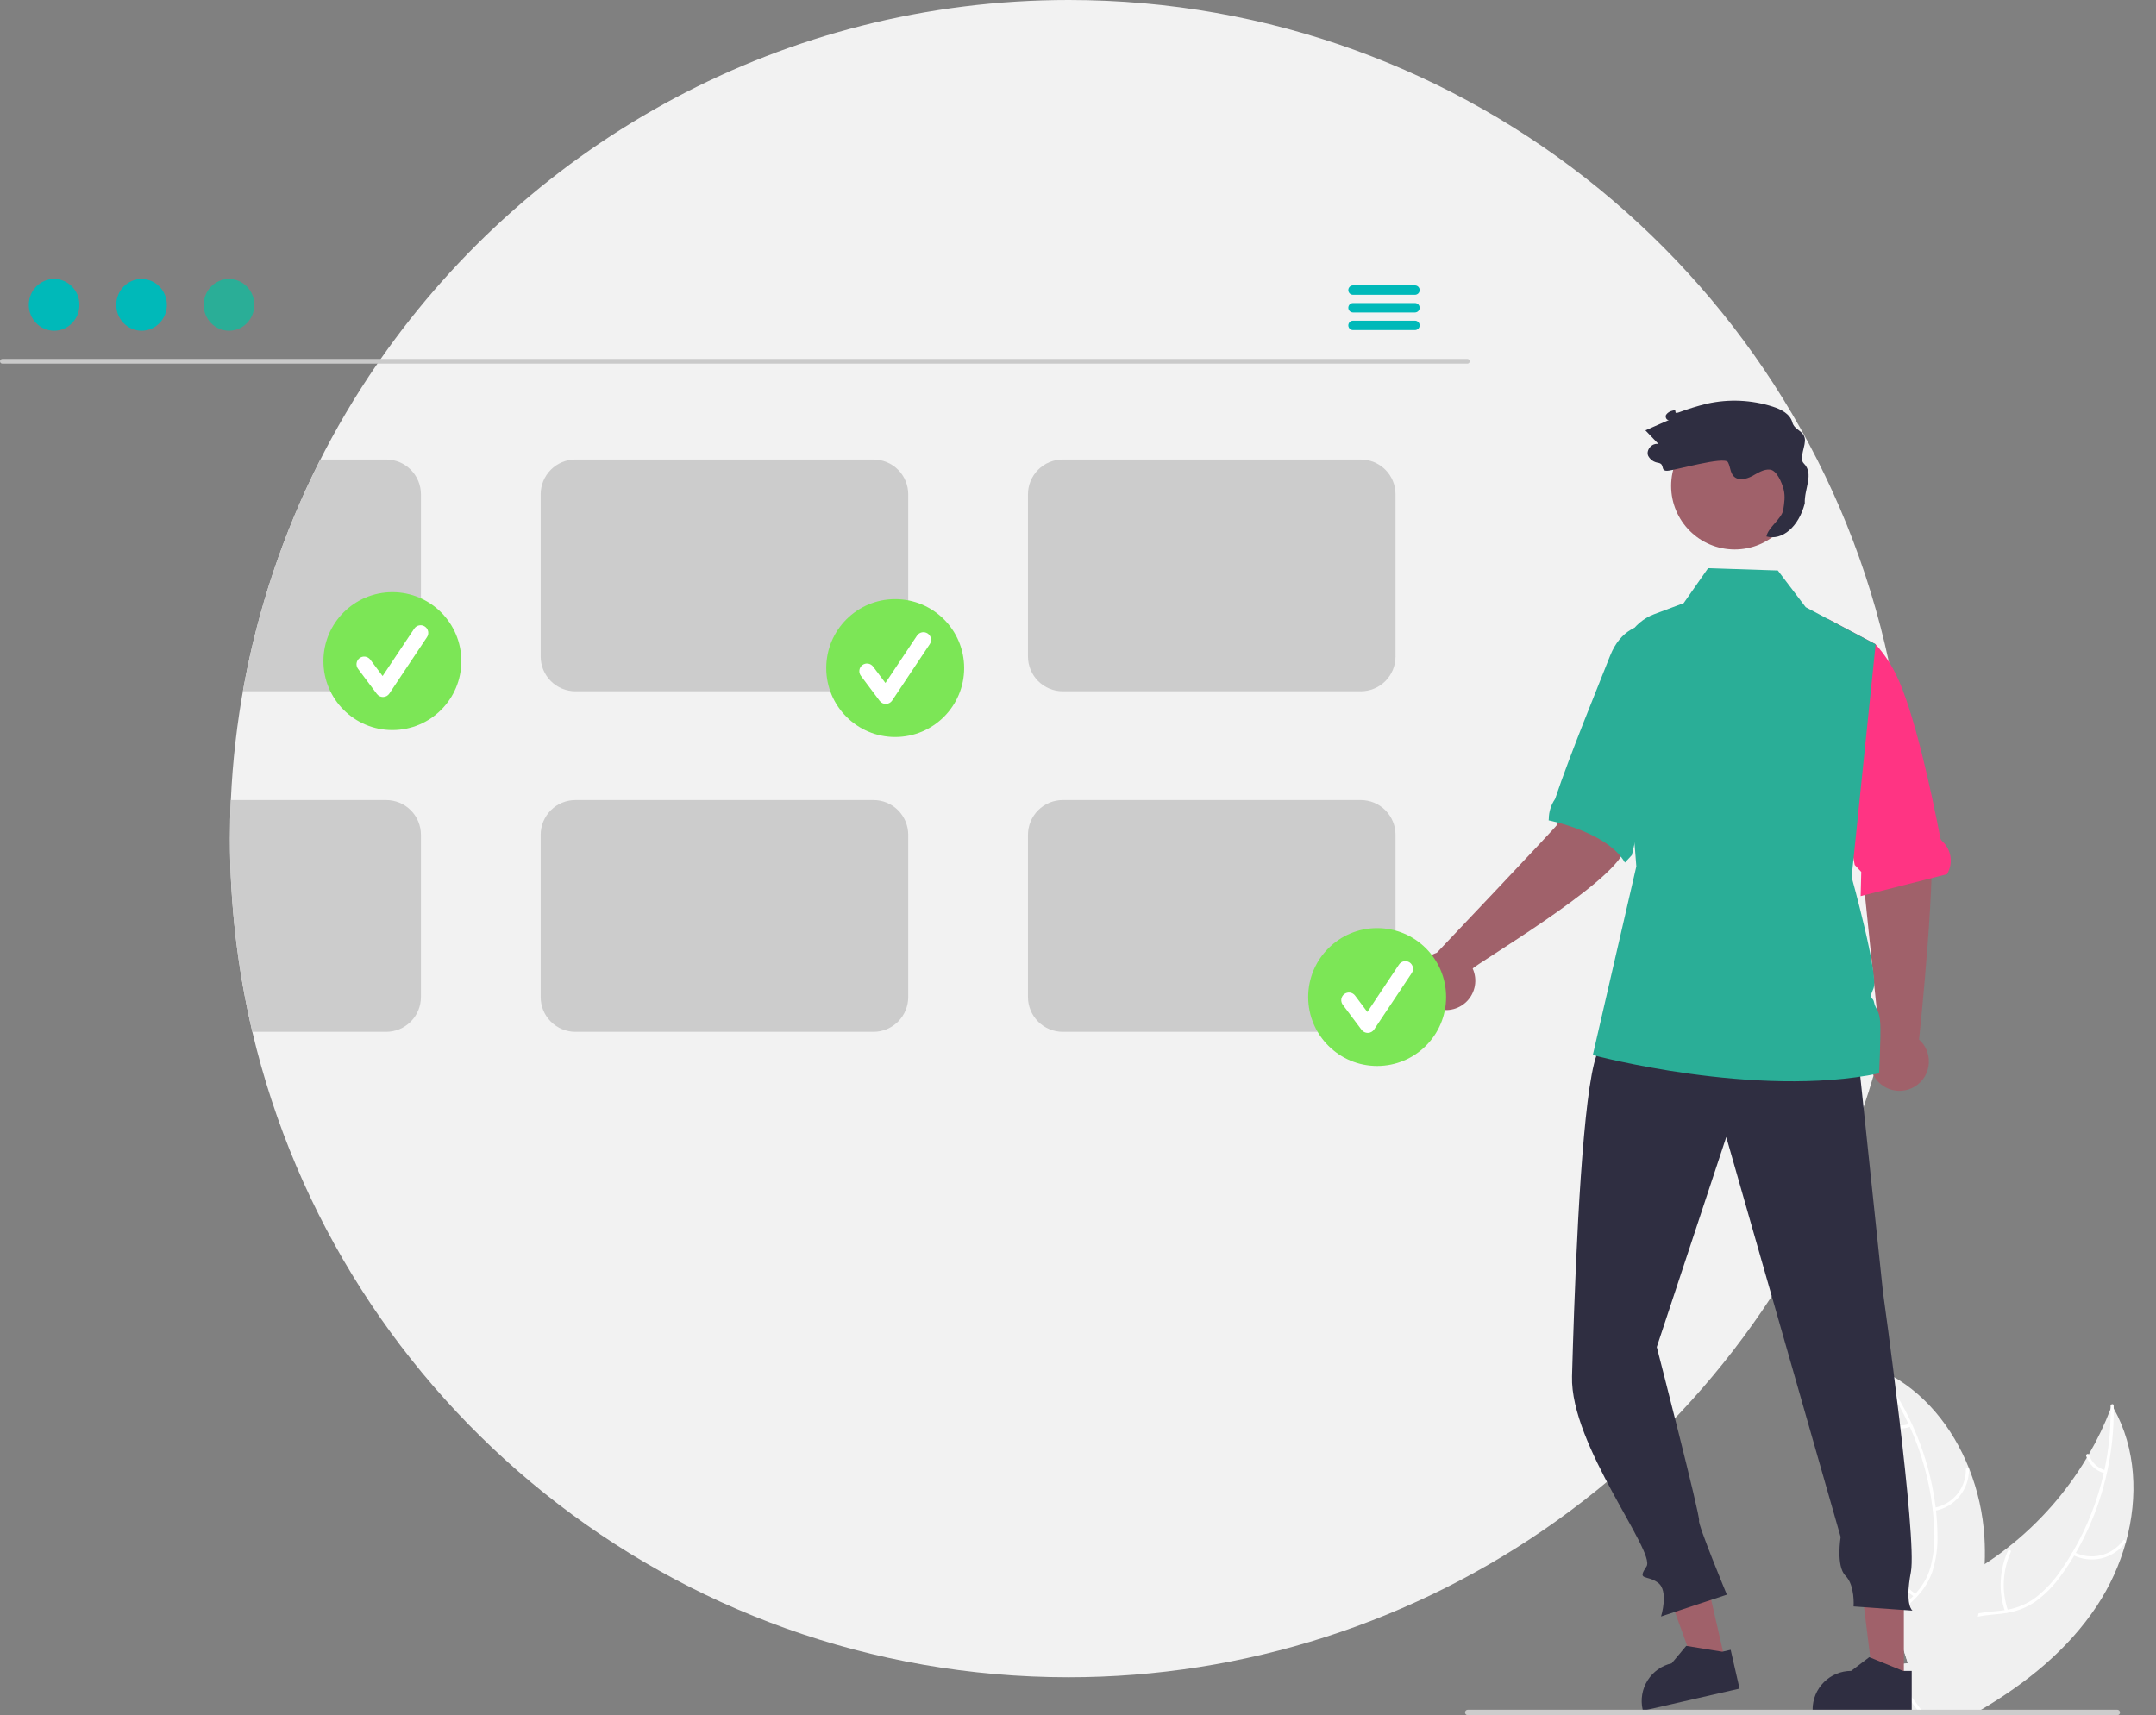 <svg width="93" height="74" viewBox="0 0 93 74" fill="none" xmlns="http://www.w3.org/2000/svg">
<rect x="0" y="0" width="93" height="74" fill="#808080" stroke="none"/>
<g clip-path="url(#clip0_5_351)">
<path d="M82.282 36.181C82.282 36.846 82.264 37.506 82.229 38.161C82.098 40.611 81.718 43.042 81.093 45.415C81.092 45.416 81.092 45.416 81.093 45.417C81.011 45.73 80.924 46.043 80.832 46.353C80.828 46.368 80.824 46.382 80.819 46.396C80.683 46.861 80.538 47.321 80.383 47.777V47.778C77.954 54.944 73.341 61.169 67.192 65.579C61.044 69.988 53.668 72.361 46.101 72.363C28.987 72.363 14.649 60.482 10.885 44.517C10.242 41.785 9.918 38.988 9.92 36.181C9.92 35.624 9.932 35.069 9.958 34.517C10.258 27.773 12.448 21.248 16.28 15.689C16.326 15.621 16.372 15.553 16.421 15.486C22.959 6.124 33.816 0 46.101 0C63.464 0 77.97 12.23 81.474 28.545C81.475 28.546 81.475 28.547 81.475 28.547C81.701 29.599 81.88 30.666 82.013 31.75C82.193 33.22 82.283 34.7 82.282 36.181Z" fill="#F2F2F2"/>
<path d="M91.704 66.528C91.434 67.505 91.012 68.433 90.454 69.279C89.207 71.165 87.421 72.608 85.46 73.762C85.324 73.843 85.186 73.922 85.048 74H83.671L83.623 73.89V73.889L83.567 73.762L83.561 73.747L83.558 73.762L83.502 74H82.827C82.771 73.921 82.716 73.842 82.662 73.762C82.583 73.645 82.507 73.527 82.435 73.407C82.308 73.198 82.195 72.98 82.095 72.756C82.083 72.731 82.073 72.706 82.063 72.681L82.108 72.632L81.921 71.814L82.297 71.752L81.885 70.482C81.9 70.435 81.917 70.388 81.935 70.341C82.166 69.756 82.6 69.319 83.115 68.953C83.644 68.574 84.261 68.27 84.828 67.954C85.094 67.805 85.356 67.648 85.61 67.482V67.481C85.936 67.27 86.252 67.045 86.559 66.805C86.564 66.801 86.569 66.798 86.574 66.794C86.578 66.791 86.582 66.787 86.586 66.784C87.96 65.71 89.123 64.391 90.015 62.893C90.015 62.893 90.015 62.893 90.016 62.893C90.016 62.893 90.016 62.892 90.016 62.892C90.016 62.892 90.016 62.892 90.016 62.892C90.016 62.892 90.016 62.892 90.016 62.892C90.046 62.844 90.074 62.796 90.102 62.747V62.746C90.468 62.117 90.782 61.461 91.043 60.782V60.781C91.063 60.731 91.081 60.681 91.1 60.631C91.126 60.675 91.151 60.719 91.175 60.763C91.175 60.763 91.175 60.763 91.175 60.763C91.175 60.763 91.175 60.763 91.175 60.763C91.175 60.763 91.175 60.763 91.175 60.763C91.175 60.764 91.176 60.764 91.176 60.764C92.145 62.498 92.237 64.587 91.704 66.528Z" fill="#F0F0F0"/>
<path d="M91.176 60.764C91.185 61.689 91.089 62.613 90.889 63.516C90.799 63.93 90.687 64.338 90.553 64.74C90.293 65.525 89.954 66.282 89.54 66.999C89.517 67.038 89.495 67.076 89.471 67.114V67.115C89.295 67.413 89.103 67.701 88.897 67.98C88.585 68.424 88.2 68.811 87.757 69.126C87.396 69.364 86.988 69.522 86.56 69.588C86.48 69.603 86.398 69.614 86.315 69.624C85.984 69.663 85.642 69.678 85.315 69.748C85.148 69.781 84.987 69.833 84.833 69.903C84.305 70.148 84.008 70.661 83.878 71.208C83.855 71.304 83.837 71.401 83.823 71.498C83.714 72.243 83.834 73.016 83.772 73.762C83.765 73.841 83.756 73.921 83.745 74H83.671L83.623 73.89V73.889C83.628 73.847 83.632 73.805 83.636 73.762C83.66 73.396 83.663 73.028 83.645 72.662C83.641 72.497 83.638 72.331 83.64 72.165C83.642 72.032 83.647 71.899 83.657 71.767V71.766C83.664 71.684 83.672 71.603 83.683 71.522C83.715 71.274 83.776 71.031 83.865 70.798C83.952 70.557 84.089 70.338 84.267 70.154C84.445 69.97 84.659 69.825 84.897 69.73C85.042 69.676 85.191 69.634 85.344 69.605C85.678 69.541 86.024 69.525 86.361 69.483C86.397 69.479 86.433 69.474 86.468 69.468C86.513 69.461 86.557 69.453 86.601 69.445C87.042 69.367 87.458 69.187 87.816 68.919C88.242 68.581 88.613 68.179 88.914 67.727C89.078 67.492 89.234 67.252 89.379 67.006C89.379 67.005 89.379 67.005 89.379 67.005C89.379 67.005 89.379 67.005 89.379 67.005C89.379 67.005 89.379 67.005 89.379 67.005C89.379 67.005 89.379 67.005 89.379 67.005C89.386 66.993 89.394 66.982 89.4 66.97L89.401 66.968C90.023 65.905 90.477 64.753 90.747 63.552C90.756 63.508 90.766 63.464 90.776 63.42C90.961 62.553 91.051 61.669 91.043 60.782V60.781C91.043 60.739 91.042 60.698 91.041 60.656C91.039 60.57 91.172 60.551 91.174 60.637C91.174 60.679 91.175 60.721 91.175 60.763C91.175 60.763 91.175 60.763 91.175 60.763C91.175 60.763 91.175 60.763 91.175 60.763C91.175 60.763 91.175 60.763 91.175 60.763C91.175 60.764 91.176 60.764 91.176 60.764Z" fill="white"/>
<path d="M89.414 67.087C89.795 67.28 90.233 67.332 90.648 67.233C91.064 67.133 91.43 66.89 91.683 66.545C91.734 66.475 91.627 66.393 91.576 66.463C91.342 66.784 91 67.011 90.613 67.103C90.226 67.194 89.819 67.144 89.465 66.962C89.388 66.923 89.338 67.047 89.414 67.087Z" fill="white"/>
<path d="M86.614 69.485C86.335 68.657 86.379 67.755 86.737 66.959C86.772 66.88 86.648 66.829 86.612 66.908C86.242 67.737 86.198 68.676 86.49 69.537C86.518 69.619 86.641 69.567 86.614 69.485V69.485Z" fill="white"/>
<path d="M90.814 63.433C90.651 63.389 90.502 63.305 90.379 63.188C90.257 63.072 90.165 62.928 90.112 62.767C90.086 62.685 89.962 62.737 89.989 62.819C90.048 62.996 90.149 63.156 90.284 63.284C90.419 63.413 90.584 63.507 90.763 63.557C90.78 63.563 90.798 63.563 90.814 63.556C90.831 63.549 90.844 63.536 90.851 63.52C90.858 63.504 90.858 63.485 90.851 63.469C90.844 63.453 90.831 63.44 90.814 63.433Z" fill="white"/>
<path d="M85.61 67.481V67.482C85.579 68.196 85.49 68.906 85.344 69.605V69.606C85.336 69.654 85.325 69.701 85.315 69.748C85.073 70.829 84.735 71.887 84.304 72.908C84.185 73.195 84.061 73.48 83.93 73.762C83.894 73.842 83.857 73.921 83.819 74H83.671L83.623 73.89V73.889L83.567 73.762L83.561 73.747L83.558 73.762L83.502 74H82.073L81.795 73.762L81.391 73.415L81.956 72.798L82.049 72.696L82.063 72.681L82.108 72.632L81.921 71.814L82.297 71.752L81.885 70.482L81.69 69.881L81.641 69.73L81.357 68.852L80.497 69.013L80.357 68.523C80.615 67.926 80.829 67.311 80.999 66.683C81 66.678 81.002 66.674 81.003 66.669C81.457 64.978 81.593 63.217 81.405 61.475V61.474C81.399 61.419 81.392 61.361 81.384 61.307V61.305C81.298 60.583 81.153 59.87 80.952 59.172C80.938 59.119 80.922 59.067 80.907 59.015C80.953 59.035 80.998 59.054 81.044 59.074L81.045 59.075H81.047C81.12 59.107 81.193 59.141 81.264 59.177C82.969 60.005 84.223 61.56 84.936 63.353C84.938 63.358 84.94 63.362 84.942 63.367C85.314 64.308 85.535 65.3 85.598 66.309C85.622 66.699 85.626 67.091 85.61 67.481Z" fill="#F0F0F0"/>
<path d="M83.017 74H82.859C82.809 73.919 82.755 73.84 82.701 73.762C82.615 73.641 82.526 73.523 82.435 73.407C82.356 73.307 82.277 73.208 82.198 73.109C82.116 73.007 82.035 72.904 81.956 72.798L82.049 72.696C82.064 72.716 82.079 72.736 82.095 72.756C82.351 73.093 82.628 73.416 82.865 73.762C82.918 73.84 82.969 73.919 83.017 74Z" fill="white"/>
<path d="M80.874 59.071C80.9 59.104 80.927 59.138 80.952 59.172C81.147 59.424 81.331 59.685 81.504 59.954C81.814 60.428 82.088 60.925 82.326 61.438C82.345 61.478 82.364 61.519 82.382 61.56C82.891 62.683 83.223 63.878 83.365 65.103C83.367 65.115 83.368 65.126 83.369 65.137C83.402 65.423 83.424 65.71 83.433 65.998C83.465 66.54 83.412 67.084 83.274 67.609C83.254 67.678 83.232 67.746 83.209 67.812C83.148 67.974 83.073 68.129 82.984 68.277C82.919 68.385 82.848 68.488 82.77 68.586C82.723 68.646 82.674 68.705 82.622 68.762C82.592 68.795 82.561 68.828 82.53 68.861C82.504 68.885 82.479 68.912 82.453 68.936C82.183 69.198 81.885 69.441 81.641 69.73L81.69 69.881C81.925 69.583 82.228 69.336 82.501 69.076C82.672 68.915 82.828 68.739 82.967 68.549C82.985 68.523 83.004 68.497 83.02 68.47C83.113 68.334 83.193 68.191 83.259 68.041C83.293 67.966 83.324 67.889 83.352 67.809C83.516 67.292 83.59 66.752 83.572 66.21C83.569 65.863 83.548 65.516 83.51 65.171C83.506 65.126 83.501 65.082 83.495 65.037C83.394 64.217 83.209 63.408 82.944 62.625C82.608 61.631 82.145 60.684 81.568 59.808C81.403 59.557 81.228 59.312 81.044 59.074C81.02 59.041 80.995 59.009 80.969 58.976C80.916 58.908 80.821 59.003 80.874 59.071Z" fill="white"/>
<path d="M83.448 65.184C83.868 65.109 84.249 64.887 84.521 64.558C84.793 64.229 84.939 63.813 84.933 63.386C84.933 63.369 84.925 63.352 84.913 63.34C84.901 63.328 84.884 63.321 84.867 63.321C84.849 63.32 84.832 63.327 84.82 63.339C84.807 63.351 84.799 63.367 84.799 63.385C84.805 63.782 84.669 64.169 84.415 64.475C84.161 64.781 83.806 64.987 83.414 65.054C83.328 65.069 83.363 65.199 83.448 65.184Z" fill="white"/>
<path d="M82.656 68.785C81.935 68.292 81.427 67.545 81.233 66.694C81.213 66.61 81.084 66.644 81.103 66.728C81.307 67.614 81.837 68.39 82.588 68.901C82.66 68.95 82.727 68.834 82.656 68.785H82.656Z" fill="white"/>
<path d="M82.366 61.424C82.209 61.487 82.039 61.51 81.871 61.491C81.704 61.472 81.543 61.411 81.405 61.315C81.334 61.265 81.266 61.382 81.337 61.431C81.491 61.537 81.668 61.603 81.853 61.625C82.038 61.646 82.226 61.622 82.4 61.554C82.417 61.549 82.431 61.538 82.44 61.522C82.449 61.507 82.452 61.489 82.448 61.472C82.443 61.455 82.432 61.44 82.417 61.431C82.401 61.422 82.383 61.419 82.366 61.424Z" fill="white"/>
<path d="M63.299 15.689H0.099C0.073 15.689 0.048 15.678 0.029 15.659C0.01 15.64 0 15.614 0 15.588C0 15.561 0.01 15.536 0.029 15.517C0.048 15.498 0.073 15.487 0.099 15.486H63.299C63.326 15.487 63.351 15.498 63.369 15.517C63.388 15.536 63.398 15.561 63.398 15.588C63.398 15.614 63.388 15.64 63.369 15.659C63.351 15.678 63.326 15.689 63.299 15.689Z" fill="#CACACA"/>
<path d="M2.334 14.269C2.937 14.269 3.426 13.769 3.426 13.152C3.426 12.536 2.937 12.036 2.334 12.036C1.731 12.036 1.242 12.536 1.242 13.152C1.242 13.769 1.731 14.269 2.334 14.269Z" fill="#00B9B9"/>
<path d="M6.106 14.269C6.709 14.269 7.198 13.769 7.198 13.152C7.198 12.536 6.709 12.036 6.106 12.036C5.503 12.036 5.014 12.536 5.014 13.152C5.014 13.769 5.503 14.269 6.106 14.269Z" fill="#00B9B9"/>
<path d="M9.878 14.269C10.481 14.269 10.97 13.769 10.97 13.152C10.97 12.536 10.481 12.036 9.878 12.036C9.275 12.036 8.786 12.536 8.786 13.152C8.786 13.769 9.275 14.269 9.878 14.269Z" fill="#2AAE97"/>
<path d="M61.038 12.313H58.359C58.306 12.314 58.255 12.335 58.218 12.373C58.181 12.411 58.16 12.462 58.16 12.515C58.16 12.569 58.181 12.62 58.218 12.658C58.255 12.695 58.306 12.717 58.359 12.718H61.038C61.092 12.717 61.142 12.695 61.179 12.658C61.217 12.62 61.237 12.569 61.237 12.515C61.237 12.462 61.217 12.411 61.179 12.373C61.142 12.335 61.092 12.314 61.038 12.313Z" fill="#00B9B9"/>
<path d="M61.038 13.074H58.359C58.306 13.075 58.255 13.097 58.218 13.135C58.181 13.173 58.16 13.224 58.16 13.277C58.16 13.33 58.181 13.381 58.218 13.419C58.255 13.457 58.306 13.479 58.359 13.48H61.038C61.092 13.479 61.142 13.457 61.179 13.419C61.217 13.381 61.237 13.33 61.237 13.277C61.237 13.224 61.217 13.173 61.179 13.135C61.142 13.097 61.092 13.075 61.038 13.074Z" fill="#00B9B9"/>
<path d="M61.038 13.835H58.359C58.306 13.836 58.255 13.858 58.218 13.896C58.181 13.934 58.16 13.985 58.16 14.038C58.16 14.091 58.181 14.142 58.218 14.18C58.255 14.218 58.306 14.24 58.359 14.241H61.038C61.092 14.24 61.142 14.218 61.179 14.18C61.217 14.142 61.237 14.091 61.237 14.038C61.237 13.985 61.217 13.934 61.179 13.896C61.142 13.858 61.092 13.836 61.038 13.835Z" fill="#00B9B9"/>
<path d="M16.657 19.825H13.82C12.22 22.975 11.093 26.345 10.477 29.825H16.657C16.854 29.825 17.049 29.786 17.232 29.711C17.414 29.636 17.579 29.526 17.718 29.386C17.858 29.247 17.968 29.082 18.043 28.899C18.118 28.718 18.157 28.522 18.157 28.325V21.323C18.156 20.926 17.998 20.545 17.717 20.264C17.436 19.983 17.055 19.825 16.657 19.825Z" fill="#CCCCCC"/>
<path d="M37.678 19.825H24.821C24.424 19.825 24.043 19.983 23.762 20.264C23.481 20.545 23.323 20.926 23.322 21.323V28.325C23.322 28.723 23.48 29.104 23.762 29.385C24.043 29.666 24.424 29.824 24.821 29.825H37.678C38.075 29.824 38.456 29.666 38.737 29.385C39.018 29.104 39.176 28.723 39.177 28.325V21.323C39.176 20.926 39.018 20.545 38.737 20.264C38.456 19.983 38.075 19.825 37.678 19.825Z" fill="#CCCCCC"/>
<path d="M58.698 19.825H45.841C45.444 19.825 45.063 19.983 44.782 20.264C44.501 20.545 44.343 20.926 44.342 21.323V28.325C44.343 28.723 44.501 29.104 44.782 29.385C45.063 29.666 45.444 29.824 45.841 29.825H58.698C59.095 29.824 59.476 29.666 59.757 29.385C60.038 29.104 60.196 28.723 60.197 28.325V21.323C60.196 20.926 60.038 20.545 59.757 20.264C59.476 19.983 59.095 19.825 58.698 19.825Z" fill="#CCCCCC"/>
<path d="M16.657 34.517H9.958C9.933 35.069 9.92 35.624 9.92 36.181C9.918 38.988 10.242 41.785 10.885 44.517H16.657C17.055 44.517 17.436 44.358 17.717 44.077C17.998 43.796 18.156 43.415 18.157 43.018V36.015C18.156 35.618 17.998 35.237 17.717 34.956C17.436 34.675 17.055 34.517 16.657 34.517Z" fill="#CCCCCC"/>
<path d="M37.678 34.517H24.821C24.424 34.517 24.043 34.675 23.762 34.956C23.481 35.237 23.323 35.618 23.322 36.015V43.018C23.322 43.415 23.48 43.796 23.762 44.077C24.043 44.358 24.424 44.517 24.821 44.517H37.678C38.075 44.517 38.456 44.358 38.737 44.077C39.018 43.796 39.176 43.415 39.177 43.018V36.015C39.176 35.618 39.018 35.237 38.737 34.956C38.456 34.675 38.075 34.517 37.678 34.517Z" fill="#CCCCCC"/>
<path d="M58.698 34.517H45.841C45.444 34.517 45.063 34.675 44.782 34.956C44.501 35.237 44.343 35.618 44.342 36.015V43.018C44.343 43.415 44.501 43.796 44.782 44.077C45.063 44.358 45.444 44.517 45.841 44.517H58.698C58.739 44.517 58.78 44.515 58.821 44.511C58.981 44.499 59.139 44.46 59.286 44.396C59.554 44.282 59.783 44.092 59.944 43.849C60.106 43.607 60.194 43.323 60.197 43.032V36.015C60.196 35.618 60.038 35.237 59.757 34.956C59.476 34.675 59.095 34.517 58.698 34.517Z" fill="#CCCCCC"/>
<path d="M16.926 31.497C18.568 31.497 19.9 30.165 19.9 28.523C19.9 26.88 18.568 25.548 16.926 25.548C15.283 25.548 13.951 26.88 13.951 28.523C13.951 30.165 15.283 31.497 16.926 31.497Z" fill="#7CE656"/>
<path d="M16.52 30.071C16.469 30.071 16.418 30.059 16.372 30.036C16.326 30.013 16.286 29.979 16.255 29.938L15.444 28.856C15.418 28.822 15.399 28.782 15.388 28.74C15.377 28.698 15.375 28.654 15.381 28.611C15.387 28.568 15.402 28.527 15.424 28.489C15.446 28.452 15.475 28.419 15.51 28.393C15.545 28.367 15.584 28.348 15.626 28.337C15.668 28.326 15.712 28.324 15.755 28.33C15.798 28.336 15.84 28.351 15.877 28.373C15.915 28.395 15.947 28.424 15.973 28.459L16.504 29.167L17.868 27.122C17.892 27.086 17.923 27.055 17.959 27.03C17.995 27.006 18.035 26.989 18.078 26.981C18.121 26.972 18.165 26.972 18.207 26.98C18.25 26.989 18.29 27.006 18.327 27.03C18.363 27.054 18.394 27.085 18.418 27.121C18.442 27.157 18.459 27.198 18.468 27.24C18.476 27.283 18.476 27.327 18.468 27.37C18.459 27.412 18.442 27.453 18.418 27.489L16.795 29.923C16.766 29.967 16.726 30.004 16.68 30.029C16.634 30.055 16.582 30.069 16.529 30.07C16.526 30.071 16.523 30.071 16.52 30.071Z" fill="white"/>
<path d="M38.614 31.797C40.257 31.797 41.589 30.465 41.589 28.823C41.589 27.18 40.257 25.848 38.614 25.848C36.972 25.848 35.64 27.18 35.64 28.823C35.64 30.465 36.972 31.797 38.614 31.797Z" fill="#7CE656"/>
<path d="M38.209 30.37C38.157 30.37 38.107 30.358 38.061 30.335C38.015 30.313 37.975 30.279 37.944 30.238L37.133 29.156C37.107 29.121 37.088 29.082 37.077 29.04C37.066 28.998 37.064 28.954 37.07 28.911C37.076 28.868 37.09 28.826 37.113 28.789C37.135 28.752 37.164 28.719 37.199 28.693C37.234 28.667 37.273 28.648 37.315 28.637C37.357 28.626 37.401 28.624 37.444 28.63C37.487 28.636 37.529 28.651 37.566 28.673C37.603 28.695 37.636 28.724 37.662 28.759L38.193 29.467L39.556 27.422C39.605 27.349 39.681 27.298 39.767 27.281C39.853 27.264 39.942 27.282 40.015 27.33C40.088 27.379 40.139 27.454 40.156 27.541C40.173 27.627 40.156 27.716 40.107 27.789L38.484 30.223C38.455 30.267 38.415 30.303 38.369 30.329C38.323 30.355 38.271 30.369 38.218 30.37C38.215 30.37 38.212 30.37 38.209 30.37Z" fill="white"/>
<path d="M81.089 44.85L80.158 35.839L79.912 32.13L82.518 31.659C82.518 31.659 82.909 34.208 83.25 35.705C83.587 37.181 82.801 44.653 82.78 44.85C82.972 45.021 83.107 45.246 83.167 45.495C83.228 45.745 83.211 46.007 83.12 46.247C83.028 46.487 82.866 46.693 82.655 46.839C82.443 46.984 82.193 47.062 81.936 47.062C81.679 47.063 81.428 46.985 81.217 46.839C81.005 46.694 80.843 46.488 80.751 46.248C80.659 46.008 80.643 45.746 80.703 45.497C80.763 45.247 80.898 45.022 81.089 44.85Z" fill="#A0616A"/>
<path d="M74.42 71.675L73.128 71.971L71.373 67.127L73.28 66.691L74.42 71.675Z" fill="#A0616A"/>
<path d="M74.653 71.178L74.324 71.253L74.29 71.261L72.781 71.015L72.737 71.008L72.108 71.76C71.678 71.858 71.304 72.124 71.07 72.497C70.835 72.871 70.758 73.323 70.856 73.753L70.858 73.762L70.869 73.806L71.061 73.762L75.036 72.852L74.653 71.178Z" fill="#2F2E41"/>
<path d="M82.124 72.52H80.799L80.168 67.407L82.124 67.407L82.124 72.52Z" fill="#A0616A"/>
<path d="M82.09 72.088L81.974 72.041L80.674 71.512L80.632 71.495L79.852 72.088C79.633 72.088 79.417 72.131 79.215 72.214C79.013 72.298 78.83 72.42 78.675 72.575C78.521 72.729 78.398 72.912 78.314 73.114C78.231 73.316 78.188 73.532 78.188 73.751V73.805L81.847 73.806H82.463V72.088H82.09Z" fill="#2F2E41"/>
<path d="M80.108 45.153L81.223 55.746C81.223 55.746 82.707 66.352 82.428 67.816C82.15 69.279 82.498 69.488 82.498 69.488L79.955 69.307C79.955 69.307 80.024 68.401 79.606 67.983C79.188 67.565 79.397 66.311 79.397 66.311L74.463 49.056L71.466 58.115C71.466 58.115 73.36 65.462 73.29 65.602C73.22 65.741 74.489 68.8 74.489 68.8L71.65 69.741C71.65 69.741 71.998 68.626 71.511 68.278C71.023 67.93 70.605 68.208 71.023 67.581C71.441 66.954 67.728 62.348 67.81 59.379C67.835 58.486 67.864 57.528 67.9 56.547C68.089 51.352 68.445 45.499 69.097 45.153C70.282 44.526 80.108 45.153 80.108 45.153Z" fill="#2F2E41"/>
<path d="M74.827 23.706C76.342 23.706 77.57 22.478 77.57 20.964C77.57 19.449 76.342 18.221 74.827 18.221C73.313 18.221 72.085 19.449 72.085 20.964C72.085 22.478 73.313 23.706 74.827 23.706Z" fill="#A0616A"/>
<path d="M83.984 37.716L80.26 38.661L80.286 37.616L80.004 37.316L79.439 34.358L78.839 26.699L80.897 27.791L80.9 27.793C81.259 28.188 81.56 28.633 81.792 29.114C82.568 30.691 83.313 34.164 83.703 36.182C83.716 36.224 83.742 36.262 83.777 36.289C83.971 36.467 84.097 36.706 84.135 36.966C84.172 37.226 84.119 37.491 83.984 37.716V37.716Z" fill="#FF3483"/>
<path d="M61.978 41.105C61.978 41.105 67.118 35.686 67.166 35.584C67.525 32.857 68.558 31.654 68.713 31.785L71.378 32.708C71.378 32.708 70.585 35.219 70.049 36.71C69.536 38.135 63.624 41.616 63.525 41.788C63.631 42.021 63.664 42.282 63.618 42.535C63.573 42.787 63.452 43.02 63.271 43.203C63.091 43.385 62.859 43.508 62.607 43.556C62.355 43.604 62.094 43.574 61.859 43.471C61.624 43.367 61.426 43.194 61.291 42.976C61.157 42.757 61.091 42.503 61.104 42.247C61.117 41.99 61.208 41.744 61.364 41.54C61.52 41.336 61.734 41.184 61.978 41.105Z" fill="#A0616A"/>
<path d="M72.659 27.192C72.659 27.192 70.351 26.061 69.456 28.283C68.965 29.537 67.71 32.58 67.085 34.454C67.081 34.466 67.075 34.477 67.068 34.487C66.9 34.736 66.81 35.028 66.808 35.328C66.808 35.35 66.806 35.371 66.801 35.393C66.801 35.393 69.337 35.887 70.092 37.216L70.391 36.892L70.444 36.664L72.659 27.192Z" fill="#2AAE97"/>
<path d="M81.056 46.308C75.745 47.405 68.706 45.519 68.706 45.519L70.584 37.38L69.916 28.863C69.835 27.821 70.428 26.845 71.351 26.499L72.625 26.022L73.679 24.514L76.687 24.612L77.89 26.196L78.839 26.699L80.897 27.791L80.906 27.795V27.8L80.26 34.063L79.871 37.84C79.871 37.84 81.054 42.088 80.811 42.651C80.568 43.214 80.779 42.942 80.838 43.243C80.897 43.544 81.077 43.563 81.105 44.155C81.133 44.746 81.056 46.308 81.056 46.308Z" fill="#2AAE97"/>
<path d="M77.802 19.987C77.586 19.773 77.912 19.207 77.85 18.909C77.78 18.567 77.403 18.557 77.313 18.22C77.216 17.857 76.83 17.66 76.472 17.545C75.556 17.251 74.579 17.207 73.639 17.415C73.224 17.516 72.814 17.642 72.413 17.792C72.137 17.89 72.404 17.625 72.127 17.722C72.022 17.745 71.93 17.807 71.868 17.894C71.818 17.988 71.885 18.139 71.99 18.12C71.652 18.269 71.314 18.418 70.976 18.567C71.166 18.765 71.355 18.963 71.545 19.162C71.275 19.085 70.988 19.406 71.094 19.665C71.137 19.747 71.199 19.817 71.275 19.87C71.351 19.922 71.438 19.955 71.53 19.967C71.834 20.026 71.603 20.315 71.913 20.31C72.223 20.304 74.384 19.669 74.535 19.94C74.642 20.133 74.63 20.388 74.783 20.547C74.979 20.75 75.321 20.676 75.571 20.544C75.82 20.411 76.073 20.229 76.354 20.261C76.647 20.294 76.868 20.835 76.94 21.121C77.012 21.407 76.967 21.708 76.921 21.999C76.861 22.381 76.257 22.764 76.197 23.146C76.867 23.332 77.585 22.742 77.85 21.717C77.824 21.069 78.264 20.443 77.802 19.987Z" fill="#2F2E41"/>
<path d="M59.404 45.989C61.047 45.989 62.378 44.658 62.378 43.015C62.378 41.372 61.047 40.041 59.404 40.041C57.761 40.041 56.429 41.372 56.429 43.015C56.429 44.658 57.761 45.989 59.404 45.989Z" fill="#7CE656"/>
<path d="M58.998 44.563C58.947 44.563 58.896 44.551 58.85 44.528C58.804 44.505 58.764 44.472 58.733 44.431L57.922 43.349C57.896 43.314 57.877 43.275 57.866 43.232C57.855 43.19 57.853 43.147 57.859 43.103C57.865 43.06 57.88 43.019 57.902 42.982C57.924 42.944 57.953 42.912 57.988 42.886C58.023 42.86 58.062 42.841 58.105 42.83C58.147 42.819 58.19 42.817 58.233 42.823C58.276 42.829 58.318 42.843 58.355 42.866C58.393 42.888 58.425 42.917 58.451 42.952L58.982 43.66L60.346 41.614C60.37 41.578 60.401 41.547 60.437 41.523C60.473 41.499 60.514 41.482 60.556 41.473C60.599 41.465 60.643 41.465 60.685 41.473C60.728 41.481 60.769 41.498 60.805 41.522C60.841 41.546 60.872 41.578 60.896 41.614C60.92 41.65 60.937 41.69 60.946 41.733C60.954 41.776 60.954 41.819 60.946 41.862C60.937 41.905 60.92 41.945 60.896 41.981L59.273 44.416C59.244 44.46 59.205 44.496 59.158 44.522C59.112 44.547 59.06 44.562 59.007 44.563C59.004 44.563 59.001 44.563 58.998 44.563Z" fill="white"/>
<path d="M91.447 73.881C91.448 73.897 91.444 73.912 91.439 73.927C91.433 73.941 91.424 73.954 91.413 73.965C91.402 73.976 91.388 73.985 91.374 73.991C91.36 73.997 91.344 74 91.329 74H63.314C63.282 74 63.252 73.987 63.23 73.965C63.208 73.943 63.195 73.913 63.195 73.881C63.195 73.85 63.208 73.819 63.23 73.797C63.252 73.775 63.282 73.762 63.314 73.762H91.329C91.344 73.762 91.36 73.765 91.374 73.771C91.388 73.777 91.402 73.786 91.413 73.797C91.424 73.808 91.433 73.821 91.439 73.835C91.444 73.85 91.448 73.865 91.447 73.881Z" fill="#CCCCCC"/>
</g>
<defs>
<clipPath id="clip0_5_351">
<rect width="92.028" height="74" fill="white"/>
</clipPath>
</defs>
</svg>
